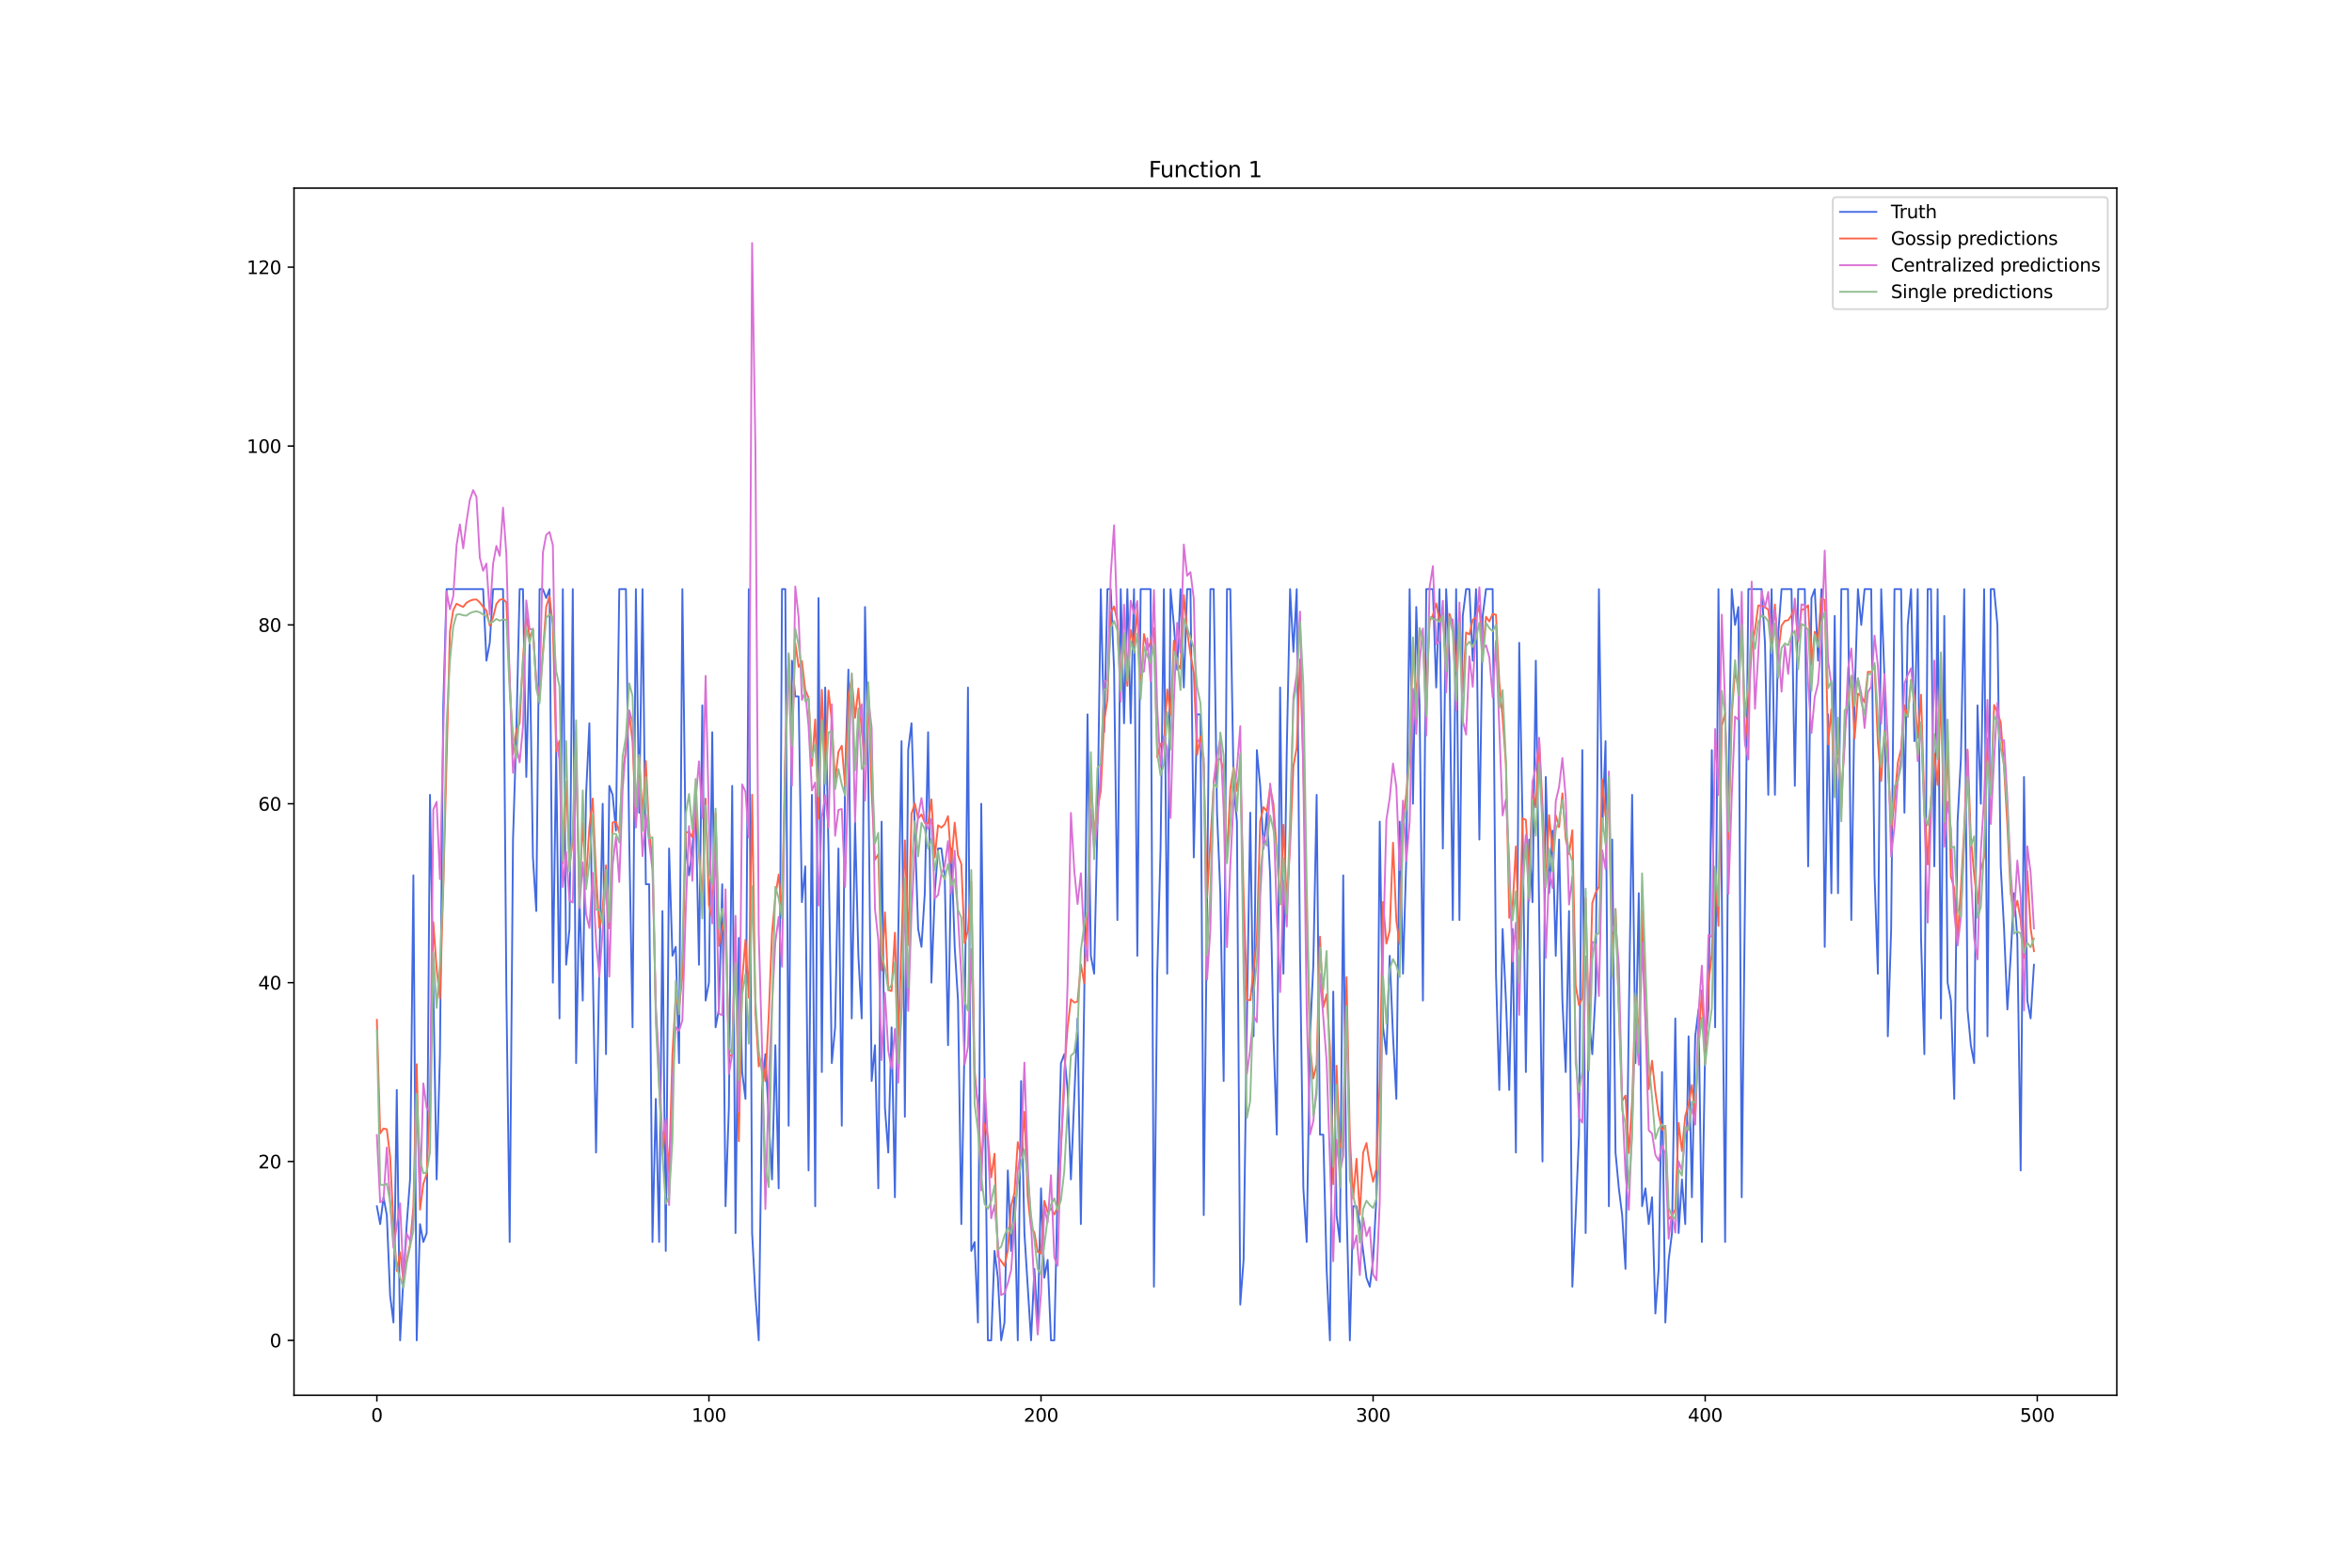 <?xml version="1.0" encoding="utf-8" standalone="no"?>
<!DOCTYPE svg PUBLIC "-//W3C//DTD SVG 1.1//EN"
  "http://www.w3.org/Graphics/SVG/1.1/DTD/svg11.dtd">
<svg xmlns:xlink="http://www.w3.org/1999/xlink" width="1296pt" height="864pt" viewBox="0 0 1296 864" xmlns="http://www.w3.org/2000/svg" version="1.1">
 <defs>
  <style type="text/css">*{stroke-linejoin: round; stroke-linecap: butt}</style>
 </defs>
 <g id="figure_1">
  <g id="patch_1">
   <path d="M 0 864 
L 1296 864 
L 1296 0 
L 0 0 
z
" style="fill: #ffffff"/>
  </g>
  <g id="axes_1">
   <g id="patch_2">
    <path d="M 162 768.96 
L 1166.4 768.96 
L 1166.4 103.68 
L 162 103.68 
z
" style="fill: #ffffff"/>
   </g>
   <g id="matplotlib.axis_1">
    <g id="xtick_1">
     <g id="line2d_1">
      <defs>
       <path id="ma311aa90d4" d="M 0 0 
L 0 3.5 
" style="stroke: #000000; stroke-width: 0.8"/>
      </defs>
      <g>
       <use xlink:href="#ma311aa90d4" x="207.655" y="768.96" style="stroke: #000000; stroke-width: 0.8"/>
      </g>
     </g>
     <g id="text_1">
      <!-- 0 -->
      <g transform="translate(204.473 783.558) scale(0.1 -0.1)">
       <defs>
        <path id="DejaVuSans-30" d="M 2034 4250 
Q 1547 4250 1301 3770 
Q 1056 3291 1056 2328 
Q 1056 1369 1301 889 
Q 1547 409 2034 409 
Q 2525 409 2770 889 
Q 3016 1369 3016 2328 
Q 3016 3291 2770 3770 
Q 2525 4250 2034 4250 
z
M 2034 4750 
Q 2819 4750 3233 4129 
Q 3647 3509 3647 2328 
Q 3647 1150 3233 529 
Q 2819 -91 2034 -91 
Q 1250 -91 836 529 
Q 422 1150 422 2328 
Q 422 3509 836 4129 
Q 1250 4750 2034 4750 
z
" transform="scale(0.016)"/>
       </defs>
       <use xlink:href="#DejaVuSans-30"/>
      </g>
     </g>
    </g>
    <g id="xtick_2">
     <g id="line2d_2">
      <g>
       <use xlink:href="#ma311aa90d4" x="390.639" y="768.96" style="stroke: #000000; stroke-width: 0.8"/>
      </g>
     </g>
     <g id="text_2">
      <!-- 100 -->
      <g transform="translate(381.095 783.558) scale(0.1 -0.1)">
       <defs>
        <path id="DejaVuSans-31" d="M 794 531 
L 1825 531 
L 1825 4091 
L 703 3866 
L 703 4441 
L 1819 4666 
L 2450 4666 
L 2450 531 
L 3481 531 
L 3481 0 
L 794 0 
L 794 531 
z
" transform="scale(0.016)"/>
       </defs>
       <use xlink:href="#DejaVuSans-31"/>
       <use xlink:href="#DejaVuSans-30" x="63.623"/>
       <use xlink:href="#DejaVuSans-30" x="127.246"/>
      </g>
     </g>
    </g>
    <g id="xtick_3">
     <g id="line2d_3">
      <g>
       <use xlink:href="#ma311aa90d4" x="573.623" y="768.96" style="stroke: #000000; stroke-width: 0.8"/>
      </g>
     </g>
     <g id="text_3">
      <!-- 200 -->
      <g transform="translate(564.079 783.558) scale(0.1 -0.1)">
       <defs>
        <path id="DejaVuSans-32" d="M 1228 531 
L 3431 531 
L 3431 0 
L 469 0 
L 469 531 
Q 828 903 1448 1529 
Q 2069 2156 2228 2338 
Q 2531 2678 2651 2914 
Q 2772 3150 2772 3378 
Q 2772 3750 2511 3984 
Q 2250 4219 1831 4219 
Q 1534 4219 1204 4116 
Q 875 4013 500 3803 
L 500 4441 
Q 881 4594 1212 4672 
Q 1544 4750 1819 4750 
Q 2544 4750 2975 4387 
Q 3406 4025 3406 3419 
Q 3406 3131 3298 2873 
Q 3191 2616 2906 2266 
Q 2828 2175 2409 1742 
Q 1991 1309 1228 531 
z
" transform="scale(0.016)"/>
       </defs>
       <use xlink:href="#DejaVuSans-32"/>
       <use xlink:href="#DejaVuSans-30" x="63.623"/>
       <use xlink:href="#DejaVuSans-30" x="127.246"/>
      </g>
     </g>
    </g>
    <g id="xtick_4">
     <g id="line2d_4">
      <g>
       <use xlink:href="#ma311aa90d4" x="756.607" y="768.96" style="stroke: #000000; stroke-width: 0.8"/>
      </g>
     </g>
     <g id="text_4">
      <!-- 300 -->
      <g transform="translate(747.063 783.558) scale(0.1 -0.1)">
       <defs>
        <path id="DejaVuSans-33" d="M 2597 2516 
Q 3050 2419 3304 2112 
Q 3559 1806 3559 1356 
Q 3559 666 3084 287 
Q 2609 -91 1734 -91 
Q 1441 -91 1130 -33 
Q 819 25 488 141 
L 488 750 
Q 750 597 1062 519 
Q 1375 441 1716 441 
Q 2309 441 2620 675 
Q 2931 909 2931 1356 
Q 2931 1769 2642 2001 
Q 2353 2234 1838 2234 
L 1294 2234 
L 1294 2753 
L 1863 2753 
Q 2328 2753 2575 2939 
Q 2822 3125 2822 3475 
Q 2822 3834 2567 4026 
Q 2313 4219 1838 4219 
Q 1578 4219 1281 4162 
Q 984 4106 628 3988 
L 628 4550 
Q 988 4650 1302 4700 
Q 1616 4750 1894 4750 
Q 2613 4750 3031 4423 
Q 3450 4097 3450 3541 
Q 3450 3153 3228 2886 
Q 3006 2619 2597 2516 
z
" transform="scale(0.016)"/>
       </defs>
       <use xlink:href="#DejaVuSans-33"/>
       <use xlink:href="#DejaVuSans-30" x="63.623"/>
       <use xlink:href="#DejaVuSans-30" x="127.246"/>
      </g>
     </g>
    </g>
    <g id="xtick_5">
     <g id="line2d_5">
      <g>
       <use xlink:href="#ma311aa90d4" x="939.591" y="768.96" style="stroke: #000000; stroke-width: 0.8"/>
      </g>
     </g>
     <g id="text_5">
      <!-- 400 -->
      <g transform="translate(930.047 783.558) scale(0.1 -0.1)">
       <defs>
        <path id="DejaVuSans-34" d="M 2419 4116 
L 825 1625 
L 2419 1625 
L 2419 4116 
z
M 2253 4666 
L 3047 4666 
L 3047 1625 
L 3713 1625 
L 3713 1100 
L 3047 1100 
L 3047 0 
L 2419 0 
L 2419 1100 
L 313 1100 
L 313 1709 
L 2253 4666 
z
" transform="scale(0.016)"/>
       </defs>
       <use xlink:href="#DejaVuSans-34"/>
       <use xlink:href="#DejaVuSans-30" x="63.623"/>
       <use xlink:href="#DejaVuSans-30" x="127.246"/>
      </g>
     </g>
    </g>
    <g id="xtick_6">
     <g id="line2d_6">
      <g>
       <use xlink:href="#ma311aa90d4" x="1122.575" y="768.96" style="stroke: #000000; stroke-width: 0.8"/>
      </g>
     </g>
     <g id="text_6">
      <!-- 500 -->
      <g transform="translate(1113.032 783.558) scale(0.1 -0.1)">
       <defs>
        <path id="DejaVuSans-35" d="M 691 4666 
L 3169 4666 
L 3169 4134 
L 1269 4134 
L 1269 2991 
Q 1406 3038 1543 3061 
Q 1681 3084 1819 3084 
Q 2600 3084 3056 2656 
Q 3513 2228 3513 1497 
Q 3513 744 3044 326 
Q 2575 -91 1722 -91 
Q 1428 -91 1123 -41 
Q 819 9 494 109 
L 494 744 
Q 775 591 1075 516 
Q 1375 441 1709 441 
Q 2250 441 2565 725 
Q 2881 1009 2881 1497 
Q 2881 1984 2565 2268 
Q 2250 2553 1709 2553 
Q 1456 2553 1204 2497 
Q 953 2441 691 2322 
L 691 4666 
z
" transform="scale(0.016)"/>
       </defs>
       <use xlink:href="#DejaVuSans-35"/>
       <use xlink:href="#DejaVuSans-30" x="63.623"/>
       <use xlink:href="#DejaVuSans-30" x="127.246"/>
      </g>
     </g>
    </g>
   </g>
   <g id="matplotlib.axis_2">
    <g id="ytick_1">
     <g id="line2d_7">
      <defs>
       <path id="m3a3d909ff5" d="M 0 0 
L -3.5 0 
" style="stroke: #000000; stroke-width: 0.8"/>
      </defs>
      <g>
       <use xlink:href="#m3a3d909ff5" x="162" y="738.72" style="stroke: #000000; stroke-width: 0.8"/>
      </g>
     </g>
     <g id="text_7">
      <!-- 0 -->
      <g transform="translate(148.637 742.519) scale(0.1 -0.1)">
       <use xlink:href="#DejaVuSans-30"/>
      </g>
     </g>
    </g>
    <g id="ytick_2">
     <g id="line2d_8">
      <g>
       <use xlink:href="#m3a3d909ff5" x="162" y="640.141" style="stroke: #000000; stroke-width: 0.8"/>
      </g>
     </g>
     <g id="text_8">
      <!-- 20 -->
      <g transform="translate(142.275 643.94) scale(0.1 -0.1)">
       <use xlink:href="#DejaVuSans-32"/>
       <use xlink:href="#DejaVuSans-30" x="63.623"/>
      </g>
     </g>
    </g>
    <g id="ytick_3">
     <g id="line2d_9">
      <g>
       <use xlink:href="#m3a3d909ff5" x="162" y="541.562" style="stroke: #000000; stroke-width: 0.8"/>
      </g>
     </g>
     <g id="text_9">
      <!-- 40 -->
      <g transform="translate(142.275 545.361) scale(0.1 -0.1)">
       <use xlink:href="#DejaVuSans-34"/>
       <use xlink:href="#DejaVuSans-30" x="63.623"/>
      </g>
     </g>
    </g>
    <g id="ytick_4">
     <g id="line2d_10">
      <g>
       <use xlink:href="#m3a3d909ff5" x="162" y="442.983" style="stroke: #000000; stroke-width: 0.8"/>
      </g>
     </g>
     <g id="text_10">
      <!-- 60 -->
      <g transform="translate(142.275 446.782) scale(0.1 -0.1)">
       <defs>
        <path id="DejaVuSans-36" d="M 2113 2584 
Q 1688 2584 1439 2293 
Q 1191 2003 1191 1497 
Q 1191 994 1439 701 
Q 1688 409 2113 409 
Q 2538 409 2786 701 
Q 3034 994 3034 1497 
Q 3034 2003 2786 2293 
Q 2538 2584 2113 2584 
z
M 3366 4563 
L 3366 3988 
Q 3128 4100 2886 4159 
Q 2644 4219 2406 4219 
Q 1781 4219 1451 3797 
Q 1122 3375 1075 2522 
Q 1259 2794 1537 2939 
Q 1816 3084 2150 3084 
Q 2853 3084 3261 2657 
Q 3669 2231 3669 1497 
Q 3669 778 3244 343 
Q 2819 -91 2113 -91 
Q 1303 -91 875 529 
Q 447 1150 447 2328 
Q 447 3434 972 4092 
Q 1497 4750 2381 4750 
Q 2619 4750 2861 4703 
Q 3103 4656 3366 4563 
z
" transform="scale(0.016)"/>
       </defs>
       <use xlink:href="#DejaVuSans-36"/>
       <use xlink:href="#DejaVuSans-30" x="63.623"/>
      </g>
     </g>
    </g>
    <g id="ytick_5">
     <g id="line2d_11">
      <g>
       <use xlink:href="#m3a3d909ff5" x="162" y="344.403" style="stroke: #000000; stroke-width: 0.8"/>
      </g>
     </g>
     <g id="text_11">
      <!-- 80 -->
      <g transform="translate(142.275 348.203) scale(0.1 -0.1)">
       <defs>
        <path id="DejaVuSans-38" d="M 2034 2216 
Q 1584 2216 1326 1975 
Q 1069 1734 1069 1313 
Q 1069 891 1326 650 
Q 1584 409 2034 409 
Q 2484 409 2743 651 
Q 3003 894 3003 1313 
Q 3003 1734 2745 1975 
Q 2488 2216 2034 2216 
z
M 1403 2484 
Q 997 2584 770 2862 
Q 544 3141 544 3541 
Q 544 4100 942 4425 
Q 1341 4750 2034 4750 
Q 2731 4750 3128 4425 
Q 3525 4100 3525 3541 
Q 3525 3141 3298 2862 
Q 3072 2584 2669 2484 
Q 3125 2378 3379 2068 
Q 3634 1759 3634 1313 
Q 3634 634 3220 271 
Q 2806 -91 2034 -91 
Q 1263 -91 848 271 
Q 434 634 434 1313 
Q 434 1759 690 2068 
Q 947 2378 1403 2484 
z
M 1172 3481 
Q 1172 3119 1398 2916 
Q 1625 2713 2034 2713 
Q 2441 2713 2670 2916 
Q 2900 3119 2900 3481 
Q 2900 3844 2670 4047 
Q 2441 4250 2034 4250 
Q 1625 4250 1398 4047 
Q 1172 3844 1172 3481 
z
" transform="scale(0.016)"/>
       </defs>
       <use xlink:href="#DejaVuSans-38"/>
       <use xlink:href="#DejaVuSans-30" x="63.623"/>
      </g>
     </g>
    </g>
    <g id="ytick_6">
     <g id="line2d_12">
      <g>
       <use xlink:href="#m3a3d909ff5" x="162" y="245.824" style="stroke: #000000; stroke-width: 0.8"/>
      </g>
     </g>
     <g id="text_12">
      <!-- 100 -->
      <g transform="translate(135.912 249.623) scale(0.1 -0.1)">
       <use xlink:href="#DejaVuSans-31"/>
       <use xlink:href="#DejaVuSans-30" x="63.623"/>
       <use xlink:href="#DejaVuSans-30" x="127.246"/>
      </g>
     </g>
    </g>
    <g id="ytick_7">
     <g id="line2d_13">
      <g>
       <use xlink:href="#m3a3d909ff5" x="162" y="147.245" style="stroke: #000000; stroke-width: 0.8"/>
      </g>
     </g>
     <g id="text_13">
      <!-- 120 -->
      <g transform="translate(135.912 151.044) scale(0.1 -0.1)">
       <use xlink:href="#DejaVuSans-31"/>
       <use xlink:href="#DejaVuSans-32" x="63.623"/>
       <use xlink:href="#DejaVuSans-30" x="127.246"/>
      </g>
     </g>
    </g>
   </g>
   <g id="line2d_14">
    <path d="M 207.655 664.786 
L 209.484 674.644 
L 211.314 659.857 
L 213.144 669.715 
L 214.974 714.075 
L 216.804 728.862 
L 218.634 600.709 
L 220.463 738.72 
L 222.293 704.217 
L 224.123 674.644 
L 225.953 649.999 
L 227.783 482.414 
L 229.613 738.72 
L 231.442 674.644 
L 233.272 684.501 
L 235.102 679.573 
L 236.932 438.054 
L 240.592 649.999 
L 242.422 580.993 
L 244.251 388.764 
L 246.081 324.688 
L 266.209 324.688 
L 268.039 364.119 
L 269.869 354.261 
L 271.699 324.688 
L 277.189 324.688 
L 279.018 546.491 
L 280.848 684.501 
L 282.678 462.698 
L 284.508 403.551 
L 286.338 324.688 
L 288.168 324.688 
L 289.997 428.196 
L 291.827 354.261 
L 293.657 472.556 
L 295.487 502.13 
L 297.317 324.688 
L 299.147 324.688 
L 300.976 329.617 
L 302.806 324.688 
L 304.636 541.562 
L 306.466 413.409 
L 308.296 561.278 
L 310.126 324.688 
L 311.956 531.704 
L 313.785 511.988 
L 315.615 324.688 
L 317.445 585.922 
L 319.275 492.272 
L 321.105 551.42 
L 322.935 438.054 
L 324.764 398.622 
L 326.594 531.704 
L 328.424 635.212 
L 330.254 531.704 
L 332.084 442.983 
L 333.914 580.993 
L 335.743 433.125 
L 337.573 438.054 
L 339.403 457.769 
L 341.233 324.688 
L 344.893 324.688 
L 346.723 462.698 
L 348.552 566.206 
L 350.382 324.688 
L 352.212 447.912 
L 354.042 324.688 
L 355.872 487.343 
L 357.702 487.343 
L 359.531 684.501 
L 361.361 605.638 
L 363.191 684.501 
L 365.021 502.13 
L 366.851 689.43 
L 368.681 467.627 
L 370.51 526.775 
L 372.34 521.846 
L 374.17 585.922 
L 376 324.688 
L 377.83 467.627 
L 379.66 482.414 
L 381.489 467.627 
L 383.319 442.983 
L 385.149 531.704 
L 386.979 388.764 
L 388.809 551.42 
L 390.639 541.562 
L 392.469 403.551 
L 394.298 566.206 
L 396.128 556.349 
L 397.958 487.343 
L 399.788 664.786 
L 401.618 610.567 
L 403.448 433.125 
L 405.277 679.573 
L 407.107 516.917 
L 408.937 590.851 
L 410.767 605.638 
L 412.597 324.688 
L 414.427 679.573 
L 416.256 714.075 
L 418.086 738.72 
L 419.916 600.709 
L 421.746 580.993 
L 425.406 649.999 
L 427.236 576.064 
L 429.065 654.928 
L 430.895 324.688 
L 432.725 324.688 
L 434.555 620.425 
L 436.385 364.119 
L 438.215 383.835 
L 440.044 383.835 
L 441.874 497.201 
L 443.704 477.485 
L 445.534 645.07 
L 447.364 438.054 
L 449.194 664.786 
L 451.023 329.617 
L 452.853 590.851 
L 454.683 378.906 
L 456.513 467.627 
L 458.343 585.922 
L 460.173 566.206 
L 462.003 467.627 
L 463.832 620.425 
L 465.662 428.196 
L 467.492 369.048 
L 469.322 561.278 
L 471.152 452.84 
L 472.982 526.775 
L 474.811 561.278 
L 476.641 334.546 
L 478.471 428.196 
L 480.301 595.78 
L 482.131 576.064 
L 483.961 654.928 
L 485.79 452.84 
L 487.62 610.567 
L 489.45 635.212 
L 491.28 566.206 
L 493.11 659.857 
L 494.94 516.917 
L 496.77 408.48 
L 498.599 615.496 
L 500.429 413.409 
L 502.259 398.622 
L 504.089 457.769 
L 505.919 511.988 
L 507.749 521.846 
L 509.578 492.272 
L 511.408 403.551 
L 513.238 541.562 
L 515.068 492.272 
L 516.898 467.627 
L 518.728 467.627 
L 520.557 482.414 
L 522.387 576.064 
L 524.217 467.627 
L 526.047 521.846 
L 527.877 551.42 
L 529.707 674.644 
L 531.536 571.135 
L 533.366 378.906 
L 535.196 689.43 
L 537.026 684.501 
L 538.856 728.862 
L 540.686 442.983 
L 544.345 738.72 
L 546.175 738.72 
L 548.005 689.43 
L 549.835 704.217 
L 551.665 738.72 
L 553.495 728.862 
L 555.324 645.07 
L 557.154 689.43 
L 558.984 659.857 
L 560.814 738.72 
L 562.644 595.78 
L 564.474 679.573 
L 568.133 738.72 
L 569.963 699.288 
L 571.793 728.862 
L 573.623 654.928 
L 575.453 704.217 
L 577.283 694.359 
L 579.112 738.72 
L 580.942 738.72 
L 582.772 654.928 
L 584.602 585.922 
L 586.432 580.993 
L 588.262 600.709 
L 590.091 649.999 
L 593.751 561.278 
L 595.581 674.644 
L 597.411 551.42 
L 599.241 393.693 
L 601.07 526.775 
L 602.9 536.633 
L 604.73 452.84 
L 606.56 324.688 
L 608.39 403.551 
L 610.22 324.688 
L 612.05 324.688 
L 613.879 369.048 
L 615.709 507.059 
L 617.539 324.688 
L 619.369 398.622 
L 621.199 324.688 
L 623.029 398.622 
L 624.858 324.688 
L 626.688 526.775 
L 628.518 324.688 
L 634.008 324.688 
L 635.837 709.146 
L 637.667 536.633 
L 639.497 467.627 
L 641.327 324.688 
L 643.157 536.633 
L 644.987 324.688 
L 646.817 344.403 
L 648.646 369.048 
L 650.476 324.688 
L 652.306 378.906 
L 654.136 324.688 
L 655.966 324.688 
L 657.796 472.556 
L 659.625 393.693 
L 661.455 393.693 
L 663.285 669.715 
L 666.945 324.688 
L 668.775 324.688 
L 670.604 447.912 
L 672.434 492.272 
L 674.264 595.78 
L 676.094 324.688 
L 677.924 324.688 
L 679.754 433.125 
L 681.583 452.84 
L 683.413 719.004 
L 685.243 694.359 
L 687.073 561.278 
L 688.903 447.912 
L 690.733 571.135 
L 692.563 413.409 
L 694.392 433.125 
L 696.222 467.627 
L 698.052 447.912 
L 699.882 482.414 
L 701.712 571.135 
L 703.542 625.354 
L 705.371 378.906 
L 707.201 536.633 
L 709.031 413.409 
L 710.861 324.688 
L 712.691 359.19 
L 714.521 324.688 
L 716.35 526.775 
L 718.18 654.928 
L 720.01 684.501 
L 721.84 571.135 
L 723.67 531.704 
L 725.5 438.054 
L 727.33 625.354 
L 729.159 625.354 
L 730.989 699.288 
L 732.819 738.72 
L 734.649 546.491 
L 736.479 669.715 
L 738.309 684.501 
L 740.138 482.414 
L 741.968 664.786 
L 743.798 738.72 
L 745.628 664.786 
L 747.458 664.786 
L 749.288 674.644 
L 752.947 704.217 
L 754.777 709.146 
L 756.607 694.359 
L 758.437 659.857 
L 760.267 452.84 
L 762.097 566.206 
L 763.926 580.993 
L 765.756 526.775 
L 767.586 571.135 
L 769.416 605.638 
L 771.246 452.84 
L 773.076 536.633 
L 774.905 472.556 
L 776.735 324.688 
L 778.565 442.983 
L 780.395 334.546 
L 782.225 388.764 
L 784.055 551.42 
L 785.884 324.688 
L 789.544 324.688 
L 791.374 378.906 
L 793.204 324.688 
L 795.034 467.627 
L 796.864 324.688 
L 798.693 364.119 
L 800.523 507.059 
L 802.353 324.688 
L 804.183 507.059 
L 806.013 339.474 
L 807.843 324.688 
L 809.672 324.688 
L 811.502 364.119 
L 813.332 324.688 
L 815.162 462.698 
L 816.992 339.474 
L 818.822 324.688 
L 822.481 324.688 
L 824.311 536.633 
L 826.141 600.709 
L 827.971 511.988 
L 829.801 551.42 
L 831.63 600.709 
L 833.46 511.988 
L 835.29 635.212 
L 837.12 354.261 
L 838.95 452.84 
L 840.78 590.851 
L 842.61 462.698 
L 844.439 497.201 
L 846.269 364.119 
L 849.929 640.141 
L 851.759 428.196 
L 853.589 492.272 
L 855.418 457.769 
L 857.248 526.775 
L 859.078 462.698 
L 860.908 551.42 
L 862.738 590.851 
L 864.568 502.13 
L 866.397 709.146 
L 868.227 669.715 
L 870.057 625.354 
L 871.887 413.409 
L 873.717 679.573 
L 875.547 561.278 
L 877.377 580.993 
L 879.206 546.491 
L 881.036 324.688 
L 882.866 457.769 
L 884.696 408.48 
L 886.526 664.786 
L 888.356 462.698 
L 890.185 635.212 
L 892.015 654.928 
L 893.845 669.715 
L 895.675 699.288 
L 897.505 561.278 
L 899.335 438.054 
L 901.164 585.922 
L 902.994 492.272 
L 904.824 664.786 
L 906.654 654.928 
L 908.484 674.644 
L 910.314 659.857 
L 912.144 723.933 
L 913.973 699.288 
L 915.803 590.851 
L 917.633 728.862 
L 919.463 694.359 
L 921.293 679.573 
L 923.123 561.278 
L 924.952 679.573 
L 926.782 649.999 
L 928.612 674.644 
L 930.442 571.135 
L 932.272 659.857 
L 934.102 571.135 
L 935.931 556.349 
L 937.761 684.501 
L 939.591 576.064 
L 941.421 556.349 
L 943.251 413.409 
L 945.081 566.206 
L 946.911 324.688 
L 948.74 492.272 
L 950.57 684.501 
L 952.4 433.125 
L 954.23 324.688 
L 956.06 344.403 
L 957.89 334.546 
L 959.719 659.857 
L 963.379 324.688 
L 970.698 324.688 
L 972.528 354.261 
L 974.358 438.054 
L 976.188 324.688 
L 978.018 438.054 
L 979.848 349.332 
L 981.678 324.688 
L 987.167 324.688 
L 988.997 433.125 
L 990.827 324.688 
L 994.486 324.688 
L 996.316 477.485 
L 998.146 329.617 
L 999.976 324.688 
L 1001.806 364.119 
L 1003.636 324.688 
L 1005.465 521.846 
L 1007.295 393.693 
L 1009.125 492.272 
L 1010.955 339.474 
L 1012.785 492.272 
L 1014.615 324.688 
L 1018.274 324.688 
L 1020.104 507.059 
L 1021.934 383.835 
L 1023.764 324.688 
L 1025.594 344.403 
L 1027.424 324.688 
L 1031.083 324.688 
L 1032.913 482.414 
L 1034.743 536.633 
L 1036.573 324.688 
L 1038.403 373.977 
L 1040.232 571.135 
L 1042.062 511.988 
L 1043.892 324.688 
L 1047.552 324.688 
L 1049.382 447.912 
L 1051.211 344.403 
L 1053.041 324.688 
L 1054.871 408.48 
L 1056.701 324.688 
L 1058.531 516.917 
L 1060.361 580.993 
L 1062.191 324.688 
L 1064.02 324.688 
L 1065.85 477.485 
L 1067.68 324.688 
L 1069.51 561.278 
L 1071.34 339.474 
L 1073.17 541.562 
L 1074.999 551.42 
L 1076.829 605.638 
L 1078.659 452.84 
L 1080.489 418.338 
L 1082.319 324.688 
L 1084.149 556.349 
L 1085.978 576.064 
L 1087.808 585.922 
L 1089.638 388.764 
L 1091.468 442.983 
L 1093.298 324.688 
L 1095.128 571.135 
L 1096.958 324.688 
L 1098.787 324.688 
L 1100.617 344.403 
L 1102.447 477.485 
L 1104.277 511.988 
L 1106.107 556.349 
L 1107.937 526.775 
L 1109.766 492.272 
L 1111.596 516.917 
L 1113.426 645.07 
L 1115.256 428.196 
L 1117.086 551.42 
L 1118.916 561.278 
L 1120.745 531.704 
L 1120.745 531.704 
" clip-path="url(#p54177e6559)" style="fill: none; stroke: #4169e1; stroke-linecap: square"/>
   </g>
   <g id="line2d_15">
    <path d="M 207.655 562.071 
L 209.484 624.625 
L 211.314 621.963 
L 213.144 622.371 
L 214.974 637.411 
L 216.804 675.143 
L 218.634 700.42 
L 220.463 690.159 
L 222.293 705.893 
L 224.123 694.17 
L 225.953 685.977 
L 227.783 665.014 
L 229.613 586.489 
L 231.442 666.691 
L 233.272 652.421 
L 235.102 646.991 
L 236.932 606.819 
L 238.762 508.246 
L 240.592 533.949 
L 242.422 550.267 
L 244.251 489.703 
L 247.911 348.094 
L 249.741 336.275 
L 251.571 332.709 
L 253.401 333.706 
L 255.23 334.501 
L 257.06 332.198 
L 258.89 331.108 
L 260.72 330.498 
L 262.55 330.353 
L 264.38 332.032 
L 266.209 334.428 
L 268.039 336.591 
L 269.869 344.785 
L 271.699 340.153 
L 273.529 332.876 
L 275.359 330.558 
L 277.189 330.152 
L 279.018 332.044 
L 282.678 415.745 
L 284.508 402.698 
L 286.338 398.589 
L 288.168 362.759 
L 289.997 338.74 
L 291.827 351.607 
L 293.657 346.91 
L 295.487 375.829 
L 297.317 383.136 
L 299.147 359.494 
L 300.976 334.281 
L 302.806 328.591 
L 304.636 344.882 
L 306.466 414.125 
L 308.296 408.255 
L 310.126 475.743 
L 311.956 430.721 
L 313.785 477.45 
L 315.615 463.068 
L 317.445 417.662 
L 319.275 492.4 
L 321.105 453.593 
L 322.935 484.77 
L 324.764 455.659 
L 326.594 440.105 
L 328.424 481.971 
L 330.254 511.49 
L 332.084 500.528 
L 333.914 476.938 
L 335.743 511.65 
L 337.573 453.247 
L 339.403 452.984 
L 341.233 458.781 
L 343.063 424.576 
L 344.893 414.105 
L 346.723 393.281 
L 348.552 408.783 
L 350.382 453.221 
L 352.212 417.219 
L 354.042 450.562 
L 355.872 419.465 
L 357.702 458.282 
L 359.531 473.654 
L 361.361 557.113 
L 365.021 636.081 
L 366.851 620.003 
L 368.681 646.348 
L 370.51 581.265 
L 372.34 549.521 
L 374.17 555.76 
L 376 537.882 
L 377.83 458.862 
L 379.66 458.449 
L 381.489 461.452 
L 383.319 443.157 
L 386.979 495.698 
L 388.809 440.148 
L 390.639 498.655 
L 392.469 505.983 
L 394.298 448.315 
L 396.128 521.299 
L 397.958 512.065 
L 399.788 503.532 
L 401.618 582.33 
L 403.448 581.258 
L 405.277 510.546 
L 407.107 628.999 
L 408.937 540.393 
L 410.767 517.944 
L 412.597 549.828 
L 414.427 437.947 
L 416.256 557.682 
L 418.086 587.753 
L 419.916 583.367 
L 421.746 595.897 
L 423.576 559.951 
L 425.406 514.302 
L 427.236 494.066 
L 429.065 481.965 
L 430.895 503.842 
L 432.725 413.364 
L 434.555 361.918 
L 436.385 412.314 
L 438.215 354.417 
L 440.044 367.547 
L 441.874 364.357 
L 443.704 380.156 
L 445.534 384.567 
L 447.364 422.094 
L 449.194 396.572 
L 451.023 451.204 
L 452.853 380.2 
L 454.683 423.055 
L 456.513 380.558 
L 458.343 397.468 
L 460.173 430.165 
L 462.003 414.361 
L 463.832 410.986 
L 465.662 433.293 
L 467.492 383.426 
L 469.322 374.033 
L 471.152 395.567 
L 472.982 379.444 
L 474.811 402.789 
L 476.641 419.585 
L 478.471 380.98 
L 480.301 436.779 
L 482.131 473.831 
L 483.961 470.784 
L 485.79 534.851 
L 487.62 502.833 
L 489.45 545.66 
L 491.28 546.176 
L 493.11 514.026 
L 494.94 573.913 
L 498.599 463.176 
L 500.429 520.832 
L 502.259 448.452 
L 504.089 442.849 
L 505.919 451.089 
L 507.749 448.839 
L 509.578 453.45 
L 511.408 453.902 
L 513.238 440.587 
L 515.068 472.597 
L 516.898 454.821 
L 518.728 456.116 
L 520.557 454.275 
L 522.387 449.805 
L 524.217 475.635 
L 526.047 453.346 
L 527.877 471.395 
L 529.707 476.222 
L 531.536 519.686 
L 533.366 512.742 
L 535.196 485.857 
L 537.026 589.803 
L 538.856 610.452 
L 540.686 642.372 
L 542.516 619.247 
L 544.345 626.289 
L 546.175 648.918 
L 548.005 635.887 
L 549.835 692.633 
L 551.665 695.035 
L 553.495 697.65 
L 555.324 689.093 
L 557.154 664.615 
L 558.984 657.413 
L 560.814 629.457 
L 562.644 637.006 
L 564.474 612.75 
L 566.303 659.547 
L 568.133 676.804 
L 569.963 679.166 
L 571.793 689.936 
L 573.623 690.855 
L 575.453 661.857 
L 577.283 668.07 
L 579.112 665.883 
L 580.942 669.362 
L 582.772 665.244 
L 584.602 634.07 
L 586.432 590.867 
L 588.262 566.434 
L 590.091 550.742 
L 591.921 552.475 
L 593.751 552.062 
L 595.581 531.512 
L 597.411 541.78 
L 599.241 501.664 
L 601.07 428.824 
L 602.9 458.344 
L 604.73 446.258 
L 606.56 435.828 
L 608.39 397.806 
L 610.22 385.483 
L 612.05 337.788 
L 613.879 334.197 
L 615.709 342.237 
L 617.539 374.856 
L 619.369 352.383 
L 621.199 378.019 
L 623.029 347.215 
L 624.858 355.68 
L 626.688 335.881 
L 628.518 379.324 
L 630.348 349.443 
L 632.178 358.052 
L 634.008 353.891 
L 635.837 346.109 
L 637.667 417.365 
L 639.497 409.92 
L 641.327 410.223 
L 643.157 379.952 
L 644.987 394.225 
L 646.817 353.096 
L 648.646 365.694 
L 650.476 368.567 
L 652.306 327.957 
L 654.136 347.767 
L 655.966 360.613 
L 657.796 370.74 
L 659.625 416.074 
L 661.455 405.744 
L 663.285 422.778 
L 665.115 494.719 
L 668.775 432.56 
L 670.604 418.834 
L 672.434 418.075 
L 674.264 424.787 
L 676.094 473.054 
L 677.924 434.773 
L 679.754 423.022 
L 681.583 435.842 
L 683.413 421.228 
L 685.243 492.941 
L 687.073 551.02 
L 688.903 551.301 
L 692.563 517.275 
L 694.392 452.577 
L 696.222 444.826 
L 698.052 447.107 
L 699.882 433.944 
L 701.712 443.206 
L 703.542 469.277 
L 705.371 498.499 
L 707.201 454.552 
L 709.031 496.907 
L 710.861 466.118 
L 712.691 422.202 
L 714.521 411.97 
L 716.35 363.41 
L 718.18 423.573 
L 720.01 504.759 
L 721.84 576.752 
L 723.67 594.382 
L 725.5 586.569 
L 727.33 516.227 
L 729.159 555.198 
L 730.989 548.004 
L 732.819 577.04 
L 734.649 652.631 
L 736.479 587.339 
L 738.309 632.491 
L 740.138 628.837 
L 741.968 538.534 
L 743.798 626.564 
L 745.628 660.553 
L 747.458 638.636 
L 749.288 669.523 
L 751.117 635.246 
L 752.947 629.967 
L 754.777 642.156 
L 756.607 651.35 
L 758.437 644.028 
L 760.267 595.63 
L 762.097 497.048 
L 763.926 520.038 
L 765.756 512.942 
L 767.586 464.428 
L 769.416 507.533 
L 771.246 520.306 
L 773.076 452.786 
L 774.905 437.427 
L 776.735 417.874 
L 778.565 354.363 
L 780.395 387.462 
L 782.225 347.006 
L 784.055 350.869 
L 785.884 383.908 
L 787.714 342.207 
L 789.544 339.045 
L 791.374 332.624 
L 793.204 342.052 
L 795.034 337.34 
L 796.864 368.304 
L 798.693 338.287 
L 800.523 344.095 
L 802.353 369.774 
L 804.183 337.075 
L 806.013 382.081 
L 807.843 348.577 
L 809.672 349.671 
L 811.502 341.63 
L 813.332 340.028 
L 815.162 333.786 
L 816.992 360.087 
L 818.822 339.9 
L 820.651 342.53 
L 822.481 338.361 
L 824.311 338.778 
L 826.141 376.094 
L 827.971 395.466 
L 829.801 421.363 
L 831.63 505.849 
L 833.46 500.119 
L 835.29 466.532 
L 837.12 523.01 
L 838.95 451.024 
L 840.78 451.835 
L 842.61 483.099 
L 844.439 435.042 
L 846.269 444.865 
L 848.099 407.826 
L 849.929 443.442 
L 851.759 488.533 
L 853.589 449.237 
L 855.418 469.141 
L 857.248 449.347 
L 859.078 455.872 
L 860.908 437.224 
L 862.738 462.242 
L 864.568 470.68 
L 866.397 457.534 
L 868.227 543.037 
L 870.057 554.021 
L 871.887 549.826 
L 873.717 495.156 
L 875.547 566.618 
L 877.377 497.64 
L 879.206 492.059 
L 881.036 488.77 
L 882.866 429.711 
L 884.696 449.816 
L 886.526 443.573 
L 888.356 527.652 
L 890.185 500.976 
L 892.015 555.609 
L 893.845 606.816 
L 895.675 603.765 
L 897.505 635.449 
L 899.335 607.121 
L 901.164 549.125 
L 902.994 571.744 
L 904.824 501.854 
L 906.654 560.631 
L 908.484 600.256 
L 910.314 584.62 
L 912.144 601.714 
L 913.973 614.407 
L 915.803 622.83 
L 917.633 620.51 
L 919.463 671.94 
L 921.293 669.998 
L 923.123 666.45 
L 924.952 618.841 
L 926.782 634.354 
L 928.612 615.074 
L 930.442 608.823 
L 932.272 597.986 
L 934.102 615.306 
L 935.931 574.569 
L 937.761 545.74 
L 939.591 586.079 
L 941.421 541.797 
L 943.251 525.741 
L 945.081 480.408 
L 946.911 510.3 
L 948.74 400.134 
L 950.57 393.047 
L 952.4 462.378 
L 954.23 394.286 
L 956.06 369.459 
L 957.89 379.341 
L 959.719 340.165 
L 961.549 409.087 
L 963.379 390.392 
L 965.209 356.841 
L 967.039 347.234 
L 968.869 333.681 
L 970.698 333.979 
L 972.528 334.672 
L 974.358 335.975 
L 976.188 353.199 
L 978.018 333.178 
L 979.848 359.941 
L 981.678 344.81 
L 983.507 342.155 
L 985.337 341.812 
L 987.167 339.034 
L 988.997 333.717 
L 990.827 353.3 
L 992.657 336.023 
L 994.486 335.612 
L 996.316 333.575 
L 998.146 365.895 
L 999.976 348.233 
L 1001.806 352.128 
L 1003.636 329.802 
L 1005.465 330.695 
L 1007.295 410.173 
L 1009.125 390.863 
L 1010.955 437.405 
L 1012.785 405.82 
L 1014.615 445.1 
L 1016.444 403.892 
L 1018.274 385.804 
L 1020.104 372.892 
L 1021.934 407.067 
L 1023.764 382.276 
L 1025.594 383.622 
L 1027.424 387.056 
L 1029.253 370.257 
L 1031.083 370.381 
L 1032.913 366.806 
L 1034.743 409.106 
L 1036.573 430.424 
L 1038.403 402.934 
L 1040.232 415.919 
L 1042.062 458.24 
L 1043.892 441.792 
L 1045.722 420.331 
L 1047.552 412.768 
L 1049.382 388.664 
L 1051.211 395.065 
L 1053.041 374.754 
L 1054.871 383.455 
L 1056.701 406.73 
L 1058.531 382.893 
L 1060.361 442.411 
L 1062.191 476.467 
L 1064.02 439.86 
L 1065.85 415.384 
L 1067.68 432.647 
L 1069.51 382.313 
L 1071.34 462.476 
L 1073.17 407.384 
L 1074.999 483.127 
L 1076.829 489.604 
L 1078.659 517.787 
L 1080.489 489.78 
L 1082.319 456.601 
L 1084.149 413.137 
L 1085.978 461.619 
L 1087.808 481.977 
L 1089.638 498.051 
L 1091.468 479.413 
L 1093.298 472.312 
L 1095.128 406.676 
L 1096.958 436.701 
L 1098.787 388.544 
L 1100.617 392.73 
L 1102.447 398.097 
L 1104.277 423.242 
L 1106.107 454.979 
L 1107.937 492.278 
L 1109.766 503.235 
L 1111.596 496.418 
L 1113.426 506.992 
L 1115.256 528.022 
L 1117.086 480.107 
L 1118.916 511.516 
L 1120.745 524.188 
L 1120.745 524.188 
" clip-path="url(#p54177e6559)" style="fill: none; stroke: #ff6347; stroke-linecap: square"/>
   </g>
   <g id="line2d_16">
    <path d="M 207.655 625.563 
L 209.484 662.662 
L 211.314 661.391 
L 213.144 632.424 
L 214.974 663.222 
L 216.804 687.76 
L 220.463 663.195 
L 222.293 704.354 
L 224.123 679.825 
L 225.953 683.941 
L 227.783 672.739 
L 229.613 606.688 
L 231.442 660.18 
L 233.272 597.091 
L 235.102 610.639 
L 236.932 612.865 
L 238.762 446.142 
L 240.592 441.894 
L 242.422 484.559 
L 246.081 326.073 
L 247.911 335.809 
L 249.741 328.674 
L 251.571 300.547 
L 253.401 289.014 
L 255.23 302.198 
L 257.06 287.545 
L 258.89 275.538 
L 260.72 270.121 
L 262.55 273.882 
L 264.38 307.337 
L 266.209 314.575 
L 268.039 310.594 
L 269.869 338.755 
L 271.699 310.7 
L 273.529 300.865 
L 275.359 306.298 
L 277.189 279.772 
L 279.018 305.534 
L 280.848 375.287 
L 282.678 425.937 
L 284.508 411.201 
L 286.338 420.159 
L 288.168 400.586 
L 289.997 330.924 
L 291.827 346.672 
L 293.657 347.056 
L 295.487 375.992 
L 297.317 382.567 
L 299.147 304.503 
L 300.976 294.796 
L 302.806 293.19 
L 304.636 300.5 
L 306.466 406.153 
L 308.296 418.743 
L 310.126 488.896 
L 311.956 469.588 
L 313.785 496.246 
L 315.615 497.422 
L 317.445 412.654 
L 319.275 500.459 
L 321.105 475.247 
L 322.935 503.706 
L 324.764 511.445 
L 326.594 481.074 
L 328.424 518.969 
L 330.254 538.33 
L 332.084 512.501 
L 333.914 482.968 
L 335.743 538.203 
L 337.573 476.63 
L 339.403 461.217 
L 341.233 486.083 
L 343.063 435.313 
L 344.893 411.719 
L 346.723 391.464 
L 348.552 397.896 
L 350.382 456.088 
L 352.212 429.021 
L 354.042 471.861 
L 355.872 449.035 
L 359.531 479.532 
L 361.361 554.226 
L 363.191 586.591 
L 365.021 629.573 
L 366.851 616.763 
L 368.681 664.165 
L 370.51 596.322 
L 372.34 566.088 
L 374.17 568.127 
L 376 562.359 
L 377.83 502.46 
L 379.66 455.274 
L 381.489 485.414 
L 383.319 440.894 
L 385.149 419.593 
L 386.979 450.839 
L 388.809 372.49 
L 390.639 450.781 
L 392.469 508.948 
L 394.298 466.567 
L 396.128 558.699 
L 397.958 559.509 
L 399.788 490.115 
L 401.618 591.919 
L 403.448 581.18 
L 405.277 504.747 
L 407.107 612.811 
L 408.937 432.306 
L 410.767 436.375 
L 412.597 461.518 
L 414.427 133.92 
L 416.256 247.278 
L 418.086 514.572 
L 419.916 577.844 
L 421.746 666.331 
L 423.576 596.721 
L 425.406 554.143 
L 427.236 519.209 
L 429.065 505.336 
L 430.895 532.801 
L 432.725 420.803 
L 434.555 360.856 
L 436.385 432.967 
L 438.215 323.221 
L 440.044 340.041 
L 441.874 385.756 
L 443.704 381.081 
L 445.534 400.199 
L 447.364 435.669 
L 449.194 431.284 
L 451.023 499.058 
L 452.853 450.554 
L 454.683 438.239 
L 456.513 456.143 
L 458.343 388.168 
L 460.173 460.614 
L 462.003 446.366 
L 463.832 445.817 
L 465.662 488.845 
L 467.492 424.654 
L 469.322 371.627 
L 471.152 452.975 
L 472.982 399.525 
L 474.811 388.155 
L 476.641 441.256 
L 478.471 385.361 
L 480.301 401.174 
L 482.131 501.004 
L 483.961 517.984 
L 485.79 584.253 
L 487.62 547.244 
L 489.45 578.84 
L 491.28 589.133 
L 493.11 567.117 
L 494.94 596.693 
L 496.77 556.029 
L 498.599 496.722 
L 500.429 557.141 
L 502.259 503.138 
L 504.089 468.058 
L 505.919 449.764 
L 507.749 439.819 
L 509.578 452.767 
L 511.408 456.792 
L 513.238 451.418 
L 515.068 495.244 
L 516.898 493.231 
L 518.728 481.652 
L 520.557 477.46 
L 522.387 463.534 
L 524.217 492.655 
L 526.047 468.895 
L 527.877 505.066 
L 529.707 537.53 
L 531.536 586.659 
L 533.366 576.833 
L 535.196 523.08 
L 537.026 593.948 
L 538.856 608.142 
L 540.686 656.092 
L 542.516 594.674 
L 544.345 629.461 
L 546.175 671.413 
L 548.005 664.139 
L 549.835 684.312 
L 551.665 713.777 
L 553.495 712.741 
L 555.324 707.332 
L 557.154 699.954 
L 558.984 675.052 
L 560.814 644.805 
L 562.644 633.923 
L 564.474 585.631 
L 566.303 642.719 
L 568.133 674.988 
L 569.963 709.793 
L 571.793 735.5 
L 573.623 712.759 
L 575.453 665.502 
L 577.283 673.71 
L 579.112 647.723 
L 580.942 692.983 
L 582.772 697.579 
L 584.602 631.279 
L 586.432 600.907 
L 588.262 542.164 
L 590.091 448.011 
L 591.921 479.399 
L 593.751 498.253 
L 595.581 481.298 
L 597.411 517.969 
L 599.241 529.584 
L 601.07 446.128 
L 602.9 467.675 
L 604.73 453.247 
L 606.56 424.069 
L 608.39 375.65 
L 610.22 374.972 
L 612.05 316.614 
L 613.879 289.485 
L 615.709 345.336 
L 617.539 386.681 
L 619.369 333.227 
L 621.199 372.192 
L 623.029 331.081 
L 624.858 338.258 
L 626.688 331.273 
L 628.518 371.098 
L 630.348 370.062 
L 632.178 351.729 
L 634.008 375.53 
L 635.837 325.192 
L 637.667 390.68 
L 639.497 422.471 
L 641.327 405.623 
L 643.157 412.85 
L 644.987 450.842 
L 646.817 386.786 
L 648.646 343.28 
L 650.476 359.777 
L 652.306 300.115 
L 654.136 317.301 
L 655.966 315.323 
L 657.796 329.849 
L 659.625 407.538 
L 661.455 410.042 
L 663.285 417.713 
L 665.115 539.972 
L 666.945 511.911 
L 668.775 430.601 
L 670.604 416.028 
L 672.434 407.255 
L 674.264 446.685 
L 676.094 522.007 
L 677.924 476.697 
L 679.754 441.002 
L 681.583 423.473 
L 683.413 400.223 
L 685.243 521.162 
L 687.073 591.721 
L 688.903 577.922 
L 690.733 559.789 
L 692.563 563.335 
L 694.392 494.407 
L 696.222 460.602 
L 698.052 466.032 
L 699.882 431.837 
L 701.712 448.694 
L 703.542 503.807 
L 705.371 546.739 
L 707.201 485.588 
L 709.031 510.642 
L 710.861 459.697 
L 712.691 384.175 
L 714.521 371.607 
L 716.35 337.026 
L 718.18 429.504 
L 720.01 556.151 
L 721.84 625.204 
L 723.67 617.85 
L 725.5 599.049 
L 727.33 536.74 
L 730.989 584.659 
L 734.649 695.118 
L 736.479 628.206 
L 738.309 646.5 
L 740.138 637.119 
L 741.968 559.187 
L 743.798 636.395 
L 745.628 688.198 
L 747.458 680.881 
L 749.288 702.756 
L 751.117 671.077 
L 752.947 681.332 
L 754.777 676.267 
L 756.607 702.22 
L 758.437 705.606 
L 760.267 662.619 
L 762.097 523.876 
L 763.926 451.866 
L 765.756 439.888 
L 767.586 420.799 
L 769.416 433.796 
L 771.246 479.608 
L 773.076 441.212 
L 774.905 474.485 
L 776.735 452.998 
L 778.565 379.628 
L 780.395 404.435 
L 782.225 364.688 
L 784.055 346.384 
L 785.884 405.367 
L 787.714 323.856 
L 789.544 312.036 
L 791.374 354.976 
L 793.204 353.402 
L 795.034 331.147 
L 796.864 381.623 
L 798.693 341.099 
L 800.523 341.468 
L 802.353 391.422 
L 804.183 332.029 
L 806.013 397.214 
L 807.843 404.855 
L 809.672 361.732 
L 811.502 378.52 
L 813.332 344.945 
L 815.162 323.707 
L 816.992 357.417 
L 818.822 355.652 
L 820.651 362.228 
L 822.481 384.39 
L 824.311 353.15 
L 827.971 449.423 
L 829.801 440.558 
L 831.63 474.377 
L 833.46 529.939 
L 835.29 508.539 
L 837.12 559.329 
L 838.95 481.522 
L 840.78 460.112 
L 842.61 496.617 
L 844.439 430.921 
L 846.269 422.942 
L 848.099 406.584 
L 849.929 452.593 
L 851.759 527.966 
L 853.589 480.506 
L 855.418 489.376 
L 857.248 441.665 
L 859.078 433.672 
L 860.908 417.793 
L 862.738 439.539 
L 864.568 498.534 
L 866.397 483.031 
L 868.227 577.523 
L 870.057 615.92 
L 871.887 618.757 
L 873.717 527.099 
L 875.547 552.554 
L 877.377 519.035 
L 879.206 520.323 
L 881.036 548.935 
L 882.866 468.62 
L 884.696 479.015 
L 886.526 425.182 
L 888.356 513.333 
L 890.185 508.276 
L 892.015 531.86 
L 893.845 605.964 
L 895.675 647.134 
L 897.505 666.772 
L 899.335 620.115 
L 901.164 563.706 
L 902.994 586.853 
L 904.824 519.195 
L 906.654 563.261 
L 908.484 622.993 
L 910.314 624.751 
L 912.144 636.443 
L 913.973 639.708 
L 915.803 631.236 
L 917.633 635.761 
L 919.463 682.719 
L 921.293 668.303 
L 923.123 679.331 
L 924.952 640.112 
L 926.782 645.173 
L 928.612 624.61 
L 930.442 619.574 
L 932.272 610.796 
L 934.102 619.791 
L 935.931 557.978 
L 937.761 532.206 
L 939.591 577.595 
L 941.421 515.297 
L 943.251 516.355 
L 945.081 401.8 
L 946.911 438.189 
L 948.74 338.722 
L 950.57 388.151 
L 952.4 492.63 
L 954.23 438.716 
L 956.06 394.941 
L 957.89 396.777 
L 959.719 326.154 
L 961.549 410.224 
L 963.379 418.604 
L 965.209 320.561 
L 967.039 390.643 
L 968.869 359.933 
L 970.698 325.587 
L 972.528 334.951 
L 974.358 326.226 
L 976.188 351.374 
L 978.018 336.21 
L 979.848 356.138 
L 981.678 381.188 
L 983.507 355.909 
L 985.337 371.409 
L 988.997 329.907 
L 990.827 352.725 
L 992.657 333.088 
L 994.486 333.5 
L 996.316 377.09 
L 998.146 404.008 
L 999.976 384.053 
L 1001.806 376.618 
L 1003.636 352.109 
L 1005.465 303.45 
L 1007.295 364.215 
L 1009.125 377.14 
L 1010.955 424.293 
L 1012.785 417.869 
L 1014.615 436.724 
L 1016.444 411.231 
L 1018.274 368.761 
L 1020.104 357.396 
L 1021.934 383.696 
L 1023.764 373.974 
L 1025.594 381.947 
L 1027.424 401.211 
L 1029.253 381.475 
L 1031.083 378.377 
L 1032.913 350.31 
L 1034.743 366.736 
L 1036.573 398.897 
L 1038.403 371.401 
L 1040.232 408.067 
L 1042.062 472.007 
L 1043.892 455.642 
L 1045.722 430.159 
L 1047.552 417.121 
L 1049.382 376.717 
L 1051.211 372.043 
L 1053.041 368.307 
L 1054.871 387.73 
L 1056.701 419.466 
L 1058.531 399.613 
L 1060.361 448.33 
L 1062.191 508.504 
L 1064.02 450.407 
L 1065.85 364.068 
L 1067.68 411.197 
L 1069.51 361.455 
L 1071.34 466.663 
L 1073.17 441.832 
L 1074.999 456.797 
L 1076.829 502.862 
L 1078.659 521.089 
L 1080.489 505.507 
L 1082.319 463.765 
L 1084.149 413.819 
L 1085.978 480.415 
L 1087.808 517.11 
L 1089.638 528.756 
L 1091.468 469.108 
L 1093.298 439.727 
L 1095.128 385.737 
L 1096.958 454.128 
L 1098.787 418.332 
L 1100.617 387.346 
L 1102.447 407.601 
L 1104.277 408.019 
L 1106.107 440.232 
L 1107.937 480.838 
L 1109.766 505.004 
L 1111.596 474.281 
L 1113.426 494.175 
L 1115.256 556.889 
L 1117.086 466.416 
L 1118.916 480.929 
L 1120.745 511.673 
L 1120.745 511.673 
" clip-path="url(#p54177e6559)" style="fill: none; stroke: #da70d6; stroke-linecap: square"/>
   </g>
   <g id="line2d_17">
    <path d="M 207.655 567.759 
L 209.484 652.913 
L 211.314 653.122 
L 213.144 652.37 
L 214.974 662.431 
L 216.804 683.159 
L 218.634 698.536 
L 222.293 709.768 
L 224.123 695.918 
L 227.783 678.216 
L 229.613 602.921 
L 231.442 639.37 
L 233.272 646.609 
L 235.102 646.172 
L 236.932 635.014 
L 238.762 524.759 
L 240.592 555.512 
L 242.422 531.013 
L 244.251 486.921 
L 246.081 399.173 
L 247.911 364.301 
L 249.741 345.361 
L 251.571 338.718 
L 253.401 338.517 
L 255.23 339.113 
L 257.06 339.297 
L 258.89 337.964 
L 260.72 337.242 
L 262.55 336.934 
L 264.38 337.47 
L 266.209 338.681 
L 268.039 339.534 
L 269.869 343.524 
L 271.699 342.675 
L 273.529 341.097 
L 275.359 342.091 
L 277.189 341.31 
L 279.018 341.768 
L 280.848 380.663 
L 282.678 404.95 
L 284.508 417.936 
L 288.168 364.443 
L 289.997 346.368 
L 291.827 354.667 
L 293.657 346.379 
L 295.487 379.408 
L 297.317 387.584 
L 299.147 360.968 
L 300.976 340.468 
L 302.806 338.526 
L 304.636 340.317 
L 306.466 369.894 
L 308.296 378.276 
L 310.126 474.489 
L 311.956 408.475 
L 313.785 480.239 
L 315.615 456.878 
L 317.445 397.012 
L 319.275 499.088 
L 321.105 435.633 
L 322.935 490.046 
L 324.764 475.685 
L 326.594 448.836 
L 328.424 501.336 
L 330.254 501.352 
L 332.084 509.049 
L 333.914 479.388 
L 335.743 507.999 
L 337.573 459.482 
L 339.403 459.565 
L 341.233 464.313 
L 343.063 416.885 
L 344.893 406.117 
L 346.723 376.609 
L 348.552 383.549 
L 350.382 444.554 
L 352.212 416.045 
L 354.042 457.883 
L 355.872 428.308 
L 357.702 462.149 
L 359.531 461.422 
L 361.361 563.129 
L 365.021 636.527 
L 366.851 663.451 
L 368.681 659.526 
L 370.51 629.2 
L 372.34 540.57 
L 374.17 559.031 
L 376 523.027 
L 377.83 448.913 
L 379.66 437.588 
L 381.489 457.082 
L 383.319 429.275 
L 386.979 506.219 
L 388.809 443.919 
L 390.639 481.342 
L 392.469 487.162 
L 394.298 445.631 
L 396.128 511.694 
L 397.958 500.763 
L 399.788 514.269 
L 401.618 577.312 
L 403.448 580.607 
L 405.277 530.808 
L 407.107 595.405 
L 408.937 548.21 
L 410.767 536.8 
L 412.597 575.224 
L 414.427 488.479 
L 416.256 551.267 
L 418.086 579.155 
L 419.916 591.151 
L 421.746 643.22 
L 423.576 654.265 
L 425.406 555.949 
L 427.236 488.702 
L 429.065 495.139 
L 430.895 505.98 
L 432.725 423.453 
L 434.555 359.953 
L 436.385 411.257 
L 438.215 346.48 
L 440.044 355.515 
L 441.874 370.006 
L 443.704 386.493 
L 445.534 384.946 
L 447.364 417.676 
L 449.194 410.496 
L 451.023 438.869 
L 452.853 397.01 
L 454.683 432.238 
L 456.513 403.66 
L 458.343 403.086 
L 460.173 435.015 
L 462.003 423.84 
L 463.832 432.404 
L 465.662 438.395 
L 469.322 371.01 
L 471.152 424.641 
L 472.982 390.413 
L 474.811 423.842 
L 476.641 420.844 
L 478.471 375.969 
L 480.301 417.551 
L 482.131 464.88 
L 483.961 458.948 
L 485.79 526.237 
L 487.62 533.345 
L 489.45 545.582 
L 491.28 542.673 
L 493.11 530.347 
L 494.94 585.859 
L 496.77 554.555 
L 498.599 483.778 
L 500.429 544.317 
L 502.259 477.791 
L 504.089 452.59 
L 505.919 471.966 
L 507.749 453.478 
L 509.578 457.019 
L 511.408 467.731 
L 513.238 462.371 
L 515.068 479.633 
L 516.898 468.899 
L 518.728 481.501 
L 520.557 484.558 
L 522.387 476.153 
L 524.217 488.018 
L 526.047 484.477 
L 527.877 501.572 
L 529.707 505.708 
L 531.536 551.861 
L 533.366 557.048 
L 535.196 479.483 
L 537.026 608.367 
L 538.856 623.061 
L 540.686 648.218 
L 542.516 663.469 
L 544.345 666.324 
L 546.175 662.009 
L 548.005 653.307 
L 549.835 688.764 
L 551.665 687.1 
L 553.495 680.978 
L 555.324 676.651 
L 557.154 679.821 
L 558.984 671.502 
L 560.814 652.507 
L 562.644 640.661 
L 564.474 633.578 
L 566.303 648.891 
L 568.133 669.947 
L 569.963 683.399 
L 571.793 699.408 
L 573.623 702.303 
L 575.453 686.113 
L 577.283 671.427 
L 579.112 663.876 
L 580.942 660.419 
L 582.772 667.053 
L 584.602 661.543 
L 586.432 645.59 
L 588.262 610.963 
L 590.091 581.802 
L 591.921 580.141 
L 593.751 566.839 
L 595.581 523.659 
L 597.411 510.014 
L 599.241 501.828 
L 601.07 414.552 
L 602.9 473.507 
L 604.73 423.238 
L 606.56 420.886 
L 608.39 380.231 
L 610.22 379.566 
L 612.05 345.913 
L 613.879 342.234 
L 615.709 347.505 
L 617.539 380.917 
L 619.369 349.032 
L 621.199 375.268 
L 623.029 353.13 
L 624.858 359.891 
L 626.688 349.129 
L 628.518 385.437 
L 630.348 356.387 
L 632.178 361.339 
L 634.008 365.255 
L 635.837 355.179 
L 637.667 415.353 
L 639.497 427.387 
L 641.327 421.175 
L 643.157 392.49 
L 644.987 413.046 
L 646.817 359.135 
L 648.646 363.182 
L 650.476 380.341 
L 652.306 340.947 
L 654.136 345.892 
L 657.796 356.932 
L 659.625 378.452 
L 661.455 387.467 
L 663.285 422.485 
L 665.115 526.375 
L 666.945 490.905 
L 668.775 432.201 
L 670.604 433.903 
L 672.434 403.724 
L 674.264 416.362 
L 676.094 475.75 
L 677.924 454.224 
L 679.754 423.118 
L 681.583 447.108 
L 683.413 415.333 
L 685.243 537.788 
L 687.073 616.127 
L 688.903 606.646 
L 690.733 547.485 
L 692.563 530.079 
L 694.392 480.179 
L 696.222 465.595 
L 698.052 465.017 
L 699.882 449.445 
L 701.712 457.481 
L 703.542 469.208 
L 705.371 498.132 
L 707.201 472.653 
L 709.031 503.653 
L 710.861 451.278 
L 712.691 387.239 
L 714.521 376.933 
L 716.35 342.747 
L 718.18 377.445 
L 720.01 486.438 
L 721.84 571.087 
L 723.67 615.207 
L 725.5 602.846 
L 727.33 522.299 
L 729.159 545.383 
L 730.989 524.118 
L 732.819 594.461 
L 734.649 643.033 
L 736.479 597.804 
L 738.309 654.508 
L 740.138 614.235 
L 741.968 554.527 
L 743.798 650.045 
L 745.628 659.023 
L 747.458 667.128 
L 749.288 684.882 
L 751.117 666.372 
L 752.947 661.741 
L 754.777 664.125 
L 756.607 665.749 
L 758.437 660.661 
L 760.267 635.204 
L 762.097 538.064 
L 763.926 564.141 
L 765.756 534.018 
L 767.586 528.603 
L 769.416 532.259 
L 771.246 538.498 
L 773.076 454.664 
L 774.905 445.943 
L 776.735 412.061 
L 778.565 351.231 
L 780.395 395.912 
L 782.225 346.02 
L 784.055 353.704 
L 785.884 394.665 
L 787.714 339.983 
L 789.544 341.179 
L 791.374 341.461 
L 793.204 342.861 
L 795.034 339.445 
L 796.864 369.814 
L 798.693 340.074 
L 800.523 348.798 
L 802.353 386.066 
L 804.183 343.188 
L 806.013 399.202 
L 807.843 355.968 
L 809.672 353.631 
L 811.502 356.592 
L 813.332 351.772 
L 815.162 343.121 
L 816.992 364.967 
L 818.822 343.306 
L 820.651 346.174 
L 822.481 347.903 
L 824.311 344.461 
L 826.141 390.197 
L 827.971 380.331 
L 829.801 419.434 
L 831.63 486.969 
L 833.46 507.264 
L 835.29 491.183 
L 837.12 541.63 
L 838.95 491.775 
L 840.78 464.913 
L 842.61 495.218 
L 844.439 440.813 
L 846.269 460.682 
L 848.099 420.88 
L 851.759 489.121 
L 853.589 467.725 
L 855.418 480.186 
L 857.248 457.363 
L 859.078 452.148 
L 860.908 440.883 
L 862.738 457.51 
L 864.568 469.13 
L 866.397 474.83 
L 868.227 586.002 
L 870.057 601.948 
L 871.887 590.773 
L 873.717 489.749 
L 875.547 590.059 
L 877.377 528.938 
L 879.206 515.203 
L 881.036 514.37 
L 882.866 450.935 
L 884.696 465.371 
L 886.526 427.801 
L 888.356 538.519 
L 890.185 501.385 
L 893.845 611.688 
L 895.675 618.875 
L 897.505 654.937 
L 899.335 626.257 
L 901.164 547.4 
L 902.994 580.273 
L 904.824 481.338 
L 908.484 585.06 
L 910.314 604.927 
L 912.144 627.689 
L 913.973 621.981 
L 915.803 619.636 
L 917.633 621.348 
L 919.463 665.688 
L 921.293 670.061 
L 923.123 671.804 
L 924.952 644.506 
L 926.782 647.914 
L 928.612 621.026 
L 930.442 622.967 
L 932.272 607.333 
L 934.102 607.579 
L 935.931 575.813 
L 937.761 560.865 
L 939.591 587.074 
L 941.421 569.346 
L 943.251 555.679 
L 945.081 477.513 
L 946.911 499.222 
L 948.74 380.709 
L 950.57 393.756 
L 952.4 458.313 
L 954.23 389.685 
L 956.06 363.86 
L 957.89 382.983 
L 959.719 344.172 
L 961.549 395.145 
L 963.379 375.414 
L 965.209 347.928 
L 967.039 357.614 
L 968.869 342.9 
L 970.698 339.144 
L 972.528 340.028 
L 974.358 342.423 
L 976.188 360.138 
L 978.018 343.566 
L 979.848 373.627 
L 981.678 357.133 
L 983.507 354.638 
L 985.337 355.597 
L 987.167 350.167 
L 988.997 347.504 
L 990.827 368.865 
L 992.657 343.803 
L 994.486 345.035 
L 996.316 347.02 
L 998.146 380.823 
L 999.976 349.756 
L 1001.806 356.609 
L 1003.636 343.095 
L 1005.465 337.442 
L 1007.295 379.357 
L 1009.125 375.39 
L 1010.955 439.509 
L 1012.785 395.524 
L 1014.615 452.637 
L 1016.444 391.48 
L 1018.274 389.525 
L 1020.104 372.284 
L 1021.934 389.039 
L 1023.764 373.672 
L 1025.594 386.906 
L 1027.424 393.994 
L 1029.253 371.745 
L 1031.083 371.311 
L 1032.913 365.394 
L 1034.743 394.903 
L 1036.573 422.559 
L 1038.403 403.454 
L 1040.232 422.178 
L 1042.062 454.374 
L 1043.892 433.327 
L 1045.722 430.62 
L 1047.552 422.325 
L 1049.382 393.112 
L 1051.211 395.081 
L 1053.041 374.933 
L 1054.871 388.631 
L 1056.701 416.004 
L 1058.531 398.06 
L 1060.361 449.384 
L 1062.191 454.775 
L 1064.02 442.586 
L 1065.85 404.581 
L 1067.68 418.379 
L 1069.51 359.521 
L 1071.34 453.149 
L 1073.17 396.522 
L 1074.999 467.438 
L 1076.829 466.58 
L 1078.659 500.896 
L 1080.489 505.292 
L 1082.319 460.757 
L 1084.149 428.234 
L 1085.978 466.158 
L 1087.808 460.962 
L 1089.638 505.813 
L 1091.468 499.903 
L 1093.298 467.608 
L 1095.128 419.736 
L 1096.958 438.508 
L 1098.787 394.597 
L 1100.617 398.248 
L 1102.447 412.202 
L 1104.277 421.884 
L 1106.107 444.74 
L 1107.937 487.747 
L 1109.766 514.562 
L 1111.596 513.363 
L 1113.426 514.466 
L 1115.256 525.256 
L 1117.086 519.606 
L 1118.916 522.093 
L 1120.745 517.256 
L 1120.745 517.256 
" clip-path="url(#p54177e6559)" style="fill: none; stroke: #8fbc8f; stroke-linecap: square"/>
   </g>
   <g id="patch_3">
    <path d="M 162 768.96 
L 162 103.68 
" style="fill: none; stroke: #000000; stroke-width: 0.8; stroke-linejoin: miter; stroke-linecap: square"/>
   </g>
   <g id="patch_4">
    <path d="M 1166.4 768.96 
L 1166.4 103.68 
" style="fill: none; stroke: #000000; stroke-width: 0.8; stroke-linejoin: miter; stroke-linecap: square"/>
   </g>
   <g id="patch_5">
    <path d="M 162 768.96 
L 1166.4 768.96 
" style="fill: none; stroke: #000000; stroke-width: 0.8; stroke-linejoin: miter; stroke-linecap: square"/>
   </g>
   <g id="patch_6">
    <path d="M 162 103.68 
L 1166.4 103.68 
" style="fill: none; stroke: #000000; stroke-width: 0.8; stroke-linejoin: miter; stroke-linecap: square"/>
   </g>
   <g id="text_14">
    <!-- Function 1 -->
    <g transform="translate(632.958 97.68) scale(0.12 -0.12)">
     <defs>
      <path id="DejaVuSans-46" d="M 628 4666 
L 3309 4666 
L 3309 4134 
L 1259 4134 
L 1259 2759 
L 3109 2759 
L 3109 2228 
L 1259 2228 
L 1259 0 
L 628 0 
L 628 4666 
z
" transform="scale(0.016)"/>
      <path id="DejaVuSans-75" d="M 544 1381 
L 544 3500 
L 1119 3500 
L 1119 1403 
Q 1119 906 1312 657 
Q 1506 409 1894 409 
Q 2359 409 2629 706 
Q 2900 1003 2900 1516 
L 2900 3500 
L 3475 3500 
L 3475 0 
L 2900 0 
L 2900 538 
Q 2691 219 2414 64 
Q 2138 -91 1772 -91 
Q 1169 -91 856 284 
Q 544 659 544 1381 
z
M 1991 3584 
L 1991 3584 
z
" transform="scale(0.016)"/>
      <path id="DejaVuSans-6e" d="M 3513 2113 
L 3513 0 
L 2938 0 
L 2938 2094 
Q 2938 2591 2744 2837 
Q 2550 3084 2163 3084 
Q 1697 3084 1428 2787 
Q 1159 2491 1159 1978 
L 1159 0 
L 581 0 
L 581 3500 
L 1159 3500 
L 1159 2956 
Q 1366 3272 1645 3428 
Q 1925 3584 2291 3584 
Q 2894 3584 3203 3211 
Q 3513 2838 3513 2113 
z
" transform="scale(0.016)"/>
      <path id="DejaVuSans-63" d="M 3122 3366 
L 3122 2828 
Q 2878 2963 2633 3030 
Q 2388 3097 2138 3097 
Q 1578 3097 1268 2742 
Q 959 2388 959 1747 
Q 959 1106 1268 751 
Q 1578 397 2138 397 
Q 2388 397 2633 464 
Q 2878 531 3122 666 
L 3122 134 
Q 2881 22 2623 -34 
Q 2366 -91 2075 -91 
Q 1284 -91 818 406 
Q 353 903 353 1747 
Q 353 2603 823 3093 
Q 1294 3584 2113 3584 
Q 2378 3584 2631 3529 
Q 2884 3475 3122 3366 
z
" transform="scale(0.016)"/>
      <path id="DejaVuSans-74" d="M 1172 4494 
L 1172 3500 
L 2356 3500 
L 2356 3053 
L 1172 3053 
L 1172 1153 
Q 1172 725 1289 603 
Q 1406 481 1766 481 
L 2356 481 
L 2356 0 
L 1766 0 
Q 1100 0 847 248 
Q 594 497 594 1153 
L 594 3053 
L 172 3053 
L 172 3500 
L 594 3500 
L 594 4494 
L 1172 4494 
z
" transform="scale(0.016)"/>
      <path id="DejaVuSans-69" d="M 603 3500 
L 1178 3500 
L 1178 0 
L 603 0 
L 603 3500 
z
M 603 4863 
L 1178 4863 
L 1178 4134 
L 603 4134 
L 603 4863 
z
" transform="scale(0.016)"/>
      <path id="DejaVuSans-6f" d="M 1959 3097 
Q 1497 3097 1228 2736 
Q 959 2375 959 1747 
Q 959 1119 1226 758 
Q 1494 397 1959 397 
Q 2419 397 2687 759 
Q 2956 1122 2956 1747 
Q 2956 2369 2687 2733 
Q 2419 3097 1959 3097 
z
M 1959 3584 
Q 2709 3584 3137 3096 
Q 3566 2609 3566 1747 
Q 3566 888 3137 398 
Q 2709 -91 1959 -91 
Q 1206 -91 779 398 
Q 353 888 353 1747 
Q 353 2609 779 3096 
Q 1206 3584 1959 3584 
z
" transform="scale(0.016)"/>
      <path id="DejaVuSans-20" transform="scale(0.016)"/>
     </defs>
     <use xlink:href="#DejaVuSans-46"/>
     <use xlink:href="#DejaVuSans-75" x="52.02"/>
     <use xlink:href="#DejaVuSans-6e" x="115.398"/>
     <use xlink:href="#DejaVuSans-63" x="178.777"/>
     <use xlink:href="#DejaVuSans-74" x="233.758"/>
     <use xlink:href="#DejaVuSans-69" x="272.967"/>
     <use xlink:href="#DejaVuSans-6f" x="300.75"/>
     <use xlink:href="#DejaVuSans-6e" x="361.932"/>
     <use xlink:href="#DejaVuSans-20" x="425.311"/>
     <use xlink:href="#DejaVuSans-31" x="457.098"/>
    </g>
   </g>
   <g id="legend_1">
    <g id="patch_7">
     <path d="M 1011.906 170.393 
L 1159.4 170.393 
Q 1161.4 170.393 1161.4 168.393 
L 1161.4 110.68 
Q 1161.4 108.68 1159.4 108.68 
L 1011.906 108.68 
Q 1009.906 108.68 1009.906 110.68 
L 1009.906 168.393 
Q 1009.906 170.393 1011.906 170.393 
z
" style="fill: #ffffff; opacity: 0.8; stroke: #cccccc; stroke-linejoin: miter"/>
    </g>
    <g id="line2d_18">
     <path d="M 1013.906 116.778 
L 1023.906 116.778 
L 1033.906 116.778 
" style="fill: none; stroke: #4169e1; stroke-linecap: square"/>
    </g>
    <g id="text_15">
     <!-- Truth -->
     <g transform="translate(1041.906 120.278) scale(0.1 -0.1)">
      <defs>
       <path id="DejaVuSans-54" d="M -19 4666 
L 3928 4666 
L 3928 4134 
L 2272 4134 
L 2272 0 
L 1638 0 
L 1638 4134 
L -19 4134 
L -19 4666 
z
" transform="scale(0.016)"/>
       <path id="DejaVuSans-72" d="M 2631 2963 
Q 2534 3019 2420 3045 
Q 2306 3072 2169 3072 
Q 1681 3072 1420 2755 
Q 1159 2438 1159 1844 
L 1159 0 
L 581 0 
L 581 3500 
L 1159 3500 
L 1159 2956 
Q 1341 3275 1631 3429 
Q 1922 3584 2338 3584 
Q 2397 3584 2469 3576 
Q 2541 3569 2628 3553 
L 2631 2963 
z
" transform="scale(0.016)"/>
       <path id="DejaVuSans-68" d="M 3513 2113 
L 3513 0 
L 2938 0 
L 2938 2094 
Q 2938 2591 2744 2837 
Q 2550 3084 2163 3084 
Q 1697 3084 1428 2787 
Q 1159 2491 1159 1978 
L 1159 0 
L 581 0 
L 581 4863 
L 1159 4863 
L 1159 2956 
Q 1366 3272 1645 3428 
Q 1925 3584 2291 3584 
Q 2894 3584 3203 3211 
Q 3513 2838 3513 2113 
z
" transform="scale(0.016)"/>
      </defs>
      <use xlink:href="#DejaVuSans-54"/>
      <use xlink:href="#DejaVuSans-72" x="46.334"/>
      <use xlink:href="#DejaVuSans-75" x="87.447"/>
      <use xlink:href="#DejaVuSans-74" x="150.826"/>
      <use xlink:href="#DejaVuSans-68" x="190.035"/>
     </g>
    </g>
    <g id="line2d_19">
     <path d="M 1013.906 131.457 
L 1023.906 131.457 
L 1033.906 131.457 
" style="fill: none; stroke: #ff6347; stroke-linecap: square"/>
    </g>
    <g id="text_16">
     <!-- Gossip predictions -->
     <g transform="translate(1041.906 134.957) scale(0.1 -0.1)">
      <defs>
       <path id="DejaVuSans-47" d="M 3809 666 
L 3809 1919 
L 2778 1919 
L 2778 2438 
L 4434 2438 
L 4434 434 
Q 4069 175 3628 42 
Q 3188 -91 2688 -91 
Q 1594 -91 976 548 
Q 359 1188 359 2328 
Q 359 3472 976 4111 
Q 1594 4750 2688 4750 
Q 3144 4750 3555 4637 
Q 3966 4525 4313 4306 
L 4313 3634 
Q 3963 3931 3569 4081 
Q 3175 4231 2741 4231 
Q 1884 4231 1454 3753 
Q 1025 3275 1025 2328 
Q 1025 1384 1454 906 
Q 1884 428 2741 428 
Q 3075 428 3337 486 
Q 3600 544 3809 666 
z
" transform="scale(0.016)"/>
       <path id="DejaVuSans-73" d="M 2834 3397 
L 2834 2853 
Q 2591 2978 2328 3040 
Q 2066 3103 1784 3103 
Q 1356 3103 1142 2972 
Q 928 2841 928 2578 
Q 928 2378 1081 2264 
Q 1234 2150 1697 2047 
L 1894 2003 
Q 2506 1872 2764 1633 
Q 3022 1394 3022 966 
Q 3022 478 2636 193 
Q 2250 -91 1575 -91 
Q 1294 -91 989 -36 
Q 684 19 347 128 
L 347 722 
Q 666 556 975 473 
Q 1284 391 1588 391 
Q 1994 391 2212 530 
Q 2431 669 2431 922 
Q 2431 1156 2273 1281 
Q 2116 1406 1581 1522 
L 1381 1569 
Q 847 1681 609 1914 
Q 372 2147 372 2553 
Q 372 3047 722 3315 
Q 1072 3584 1716 3584 
Q 2034 3584 2315 3537 
Q 2597 3491 2834 3397 
z
" transform="scale(0.016)"/>
       <path id="DejaVuSans-70" d="M 1159 525 
L 1159 -1331 
L 581 -1331 
L 581 3500 
L 1159 3500 
L 1159 2969 
Q 1341 3281 1617 3432 
Q 1894 3584 2278 3584 
Q 2916 3584 3314 3078 
Q 3713 2572 3713 1747 
Q 3713 922 3314 415 
Q 2916 -91 2278 -91 
Q 1894 -91 1617 61 
Q 1341 213 1159 525 
z
M 3116 1747 
Q 3116 2381 2855 2742 
Q 2594 3103 2138 3103 
Q 1681 3103 1420 2742 
Q 1159 2381 1159 1747 
Q 1159 1113 1420 752 
Q 1681 391 2138 391 
Q 2594 391 2855 752 
Q 3116 1113 3116 1747 
z
" transform="scale(0.016)"/>
       <path id="DejaVuSans-65" d="M 3597 1894 
L 3597 1613 
L 953 1613 
Q 991 1019 1311 708 
Q 1631 397 2203 397 
Q 2534 397 2845 478 
Q 3156 559 3463 722 
L 3463 178 
Q 3153 47 2828 -22 
Q 2503 -91 2169 -91 
Q 1331 -91 842 396 
Q 353 884 353 1716 
Q 353 2575 817 3079 
Q 1281 3584 2069 3584 
Q 2775 3584 3186 3129 
Q 3597 2675 3597 1894 
z
M 3022 2063 
Q 3016 2534 2758 2815 
Q 2500 3097 2075 3097 
Q 1594 3097 1305 2825 
Q 1016 2553 972 2059 
L 3022 2063 
z
" transform="scale(0.016)"/>
       <path id="DejaVuSans-64" d="M 2906 2969 
L 2906 4863 
L 3481 4863 
L 3481 0 
L 2906 0 
L 2906 525 
Q 2725 213 2448 61 
Q 2172 -91 1784 -91 
Q 1150 -91 751 415 
Q 353 922 353 1747 
Q 353 2572 751 3078 
Q 1150 3584 1784 3584 
Q 2172 3584 2448 3432 
Q 2725 3281 2906 2969 
z
M 947 1747 
Q 947 1113 1208 752 
Q 1469 391 1925 391 
Q 2381 391 2643 752 
Q 2906 1113 2906 1747 
Q 2906 2381 2643 2742 
Q 2381 3103 1925 3103 
Q 1469 3103 1208 2742 
Q 947 2381 947 1747 
z
" transform="scale(0.016)"/>
      </defs>
      <use xlink:href="#DejaVuSans-47"/>
      <use xlink:href="#DejaVuSans-6f" x="77.49"/>
      <use xlink:href="#DejaVuSans-73" x="138.672"/>
      <use xlink:href="#DejaVuSans-73" x="190.771"/>
      <use xlink:href="#DejaVuSans-69" x="242.871"/>
      <use xlink:href="#DejaVuSans-70" x="270.654"/>
      <use xlink:href="#DejaVuSans-20" x="334.131"/>
      <use xlink:href="#DejaVuSans-70" x="365.918"/>
      <use xlink:href="#DejaVuSans-72" x="429.395"/>
      <use xlink:href="#DejaVuSans-65" x="468.258"/>
      <use xlink:href="#DejaVuSans-64" x="529.781"/>
      <use xlink:href="#DejaVuSans-69" x="593.258"/>
      <use xlink:href="#DejaVuSans-63" x="621.041"/>
      <use xlink:href="#DejaVuSans-74" x="676.021"/>
      <use xlink:href="#DejaVuSans-69" x="715.23"/>
      <use xlink:href="#DejaVuSans-6f" x="743.014"/>
      <use xlink:href="#DejaVuSans-6e" x="804.195"/>
      <use xlink:href="#DejaVuSans-73" x="867.574"/>
     </g>
    </g>
    <g id="line2d_20">
     <path d="M 1013.906 146.135 
L 1023.906 146.135 
L 1033.906 146.135 
" style="fill: none; stroke: #da70d6; stroke-linecap: square"/>
    </g>
    <g id="text_17">
     <!-- Centralized predictions -->
     <g transform="translate(1041.906 149.635) scale(0.1 -0.1)">
      <defs>
       <path id="DejaVuSans-43" d="M 4122 4306 
L 4122 3641 
Q 3803 3938 3442 4084 
Q 3081 4231 2675 4231 
Q 1875 4231 1450 3742 
Q 1025 3253 1025 2328 
Q 1025 1406 1450 917 
Q 1875 428 2675 428 
Q 3081 428 3442 575 
Q 3803 722 4122 1019 
L 4122 359 
Q 3791 134 3420 21 
Q 3050 -91 2638 -91 
Q 1578 -91 968 557 
Q 359 1206 359 2328 
Q 359 3453 968 4101 
Q 1578 4750 2638 4750 
Q 3056 4750 3426 4639 
Q 3797 4528 4122 4306 
z
" transform="scale(0.016)"/>
       <path id="DejaVuSans-61" d="M 2194 1759 
Q 1497 1759 1228 1600 
Q 959 1441 959 1056 
Q 959 750 1161 570 
Q 1363 391 1709 391 
Q 2188 391 2477 730 
Q 2766 1069 2766 1631 
L 2766 1759 
L 2194 1759 
z
M 3341 1997 
L 3341 0 
L 2766 0 
L 2766 531 
Q 2569 213 2275 61 
Q 1981 -91 1556 -91 
Q 1019 -91 701 211 
Q 384 513 384 1019 
Q 384 1609 779 1909 
Q 1175 2209 1959 2209 
L 2766 2209 
L 2766 2266 
Q 2766 2663 2505 2880 
Q 2244 3097 1772 3097 
Q 1472 3097 1187 3025 
Q 903 2953 641 2809 
L 641 3341 
Q 956 3463 1253 3523 
Q 1550 3584 1831 3584 
Q 2591 3584 2966 3190 
Q 3341 2797 3341 1997 
z
" transform="scale(0.016)"/>
       <path id="DejaVuSans-6c" d="M 603 4863 
L 1178 4863 
L 1178 0 
L 603 0 
L 603 4863 
z
" transform="scale(0.016)"/>
       <path id="DejaVuSans-7a" d="M 353 3500 
L 3084 3500 
L 3084 2975 
L 922 459 
L 3084 459 
L 3084 0 
L 275 0 
L 275 525 
L 2438 3041 
L 353 3041 
L 353 3500 
z
" transform="scale(0.016)"/>
      </defs>
      <use xlink:href="#DejaVuSans-43"/>
      <use xlink:href="#DejaVuSans-65" x="69.824"/>
      <use xlink:href="#DejaVuSans-6e" x="131.348"/>
      <use xlink:href="#DejaVuSans-74" x="194.727"/>
      <use xlink:href="#DejaVuSans-72" x="233.936"/>
      <use xlink:href="#DejaVuSans-61" x="275.049"/>
      <use xlink:href="#DejaVuSans-6c" x="336.328"/>
      <use xlink:href="#DejaVuSans-69" x="364.111"/>
      <use xlink:href="#DejaVuSans-7a" x="391.895"/>
      <use xlink:href="#DejaVuSans-65" x="444.385"/>
      <use xlink:href="#DejaVuSans-64" x="505.908"/>
      <use xlink:href="#DejaVuSans-20" x="569.385"/>
      <use xlink:href="#DejaVuSans-70" x="601.172"/>
      <use xlink:href="#DejaVuSans-72" x="664.648"/>
      <use xlink:href="#DejaVuSans-65" x="703.512"/>
      <use xlink:href="#DejaVuSans-64" x="765.035"/>
      <use xlink:href="#DejaVuSans-69" x="828.512"/>
      <use xlink:href="#DejaVuSans-63" x="856.295"/>
      <use xlink:href="#DejaVuSans-74" x="911.275"/>
      <use xlink:href="#DejaVuSans-69" x="950.484"/>
      <use xlink:href="#DejaVuSans-6f" x="978.268"/>
      <use xlink:href="#DejaVuSans-6e" x="1039.449"/>
      <use xlink:href="#DejaVuSans-73" x="1102.828"/>
     </g>
    </g>
    <g id="line2d_21">
     <path d="M 1013.906 160.813 
L 1023.906 160.813 
L 1033.906 160.813 
" style="fill: none; stroke: #8fbc8f; stroke-linecap: square"/>
    </g>
    <g id="text_18">
     <!-- Single predictions -->
     <g transform="translate(1041.906 164.313) scale(0.1 -0.1)">
      <defs>
       <path id="DejaVuSans-53" d="M 3425 4513 
L 3425 3897 
Q 3066 4069 2747 4153 
Q 2428 4238 2131 4238 
Q 1616 4238 1336 4038 
Q 1056 3838 1056 3469 
Q 1056 3159 1242 3001 
Q 1428 2844 1947 2747 
L 2328 2669 
Q 3034 2534 3370 2195 
Q 3706 1856 3706 1288 
Q 3706 609 3251 259 
Q 2797 -91 1919 -91 
Q 1588 -91 1214 -16 
Q 841 59 441 206 
L 441 856 
Q 825 641 1194 531 
Q 1563 422 1919 422 
Q 2459 422 2753 634 
Q 3047 847 3047 1241 
Q 3047 1584 2836 1778 
Q 2625 1972 2144 2069 
L 1759 2144 
Q 1053 2284 737 2584 
Q 422 2884 422 3419 
Q 422 4038 858 4394 
Q 1294 4750 2059 4750 
Q 2388 4750 2728 4690 
Q 3069 4631 3425 4513 
z
" transform="scale(0.016)"/>
       <path id="DejaVuSans-67" d="M 2906 1791 
Q 2906 2416 2648 2759 
Q 2391 3103 1925 3103 
Q 1463 3103 1205 2759 
Q 947 2416 947 1791 
Q 947 1169 1205 825 
Q 1463 481 1925 481 
Q 2391 481 2648 825 
Q 2906 1169 2906 1791 
z
M 3481 434 
Q 3481 -459 3084 -895 
Q 2688 -1331 1869 -1331 
Q 1566 -1331 1297 -1286 
Q 1028 -1241 775 -1147 
L 775 -588 
Q 1028 -725 1275 -790 
Q 1522 -856 1778 -856 
Q 2344 -856 2625 -561 
Q 2906 -266 2906 331 
L 2906 616 
Q 2728 306 2450 153 
Q 2172 0 1784 0 
Q 1141 0 747 490 
Q 353 981 353 1791 
Q 353 2603 747 3093 
Q 1141 3584 1784 3584 
Q 2172 3584 2450 3431 
Q 2728 3278 2906 2969 
L 2906 3500 
L 3481 3500 
L 3481 434 
z
" transform="scale(0.016)"/>
      </defs>
      <use xlink:href="#DejaVuSans-53"/>
      <use xlink:href="#DejaVuSans-69" x="63.477"/>
      <use xlink:href="#DejaVuSans-6e" x="91.26"/>
      <use xlink:href="#DejaVuSans-67" x="154.639"/>
      <use xlink:href="#DejaVuSans-6c" x="218.115"/>
      <use xlink:href="#DejaVuSans-65" x="245.898"/>
      <use xlink:href="#DejaVuSans-20" x="307.422"/>
      <use xlink:href="#DejaVuSans-70" x="339.209"/>
      <use xlink:href="#DejaVuSans-72" x="402.686"/>
      <use xlink:href="#DejaVuSans-65" x="441.549"/>
      <use xlink:href="#DejaVuSans-64" x="503.072"/>
      <use xlink:href="#DejaVuSans-69" x="566.549"/>
      <use xlink:href="#DejaVuSans-63" x="594.332"/>
      <use xlink:href="#DejaVuSans-74" x="649.312"/>
      <use xlink:href="#DejaVuSans-69" x="688.521"/>
      <use xlink:href="#DejaVuSans-6f" x="716.305"/>
      <use xlink:href="#DejaVuSans-6e" x="777.486"/>
      <use xlink:href="#DejaVuSans-73" x="840.865"/>
     </g>
    </g>
   </g>
  </g>
 </g>
 <defs>
  <clipPath id="p54177e6559">
   <rect x="162" y="103.68" width="1004.4" height="665.28"/>
  </clipPath>
 </defs>
</svg>

